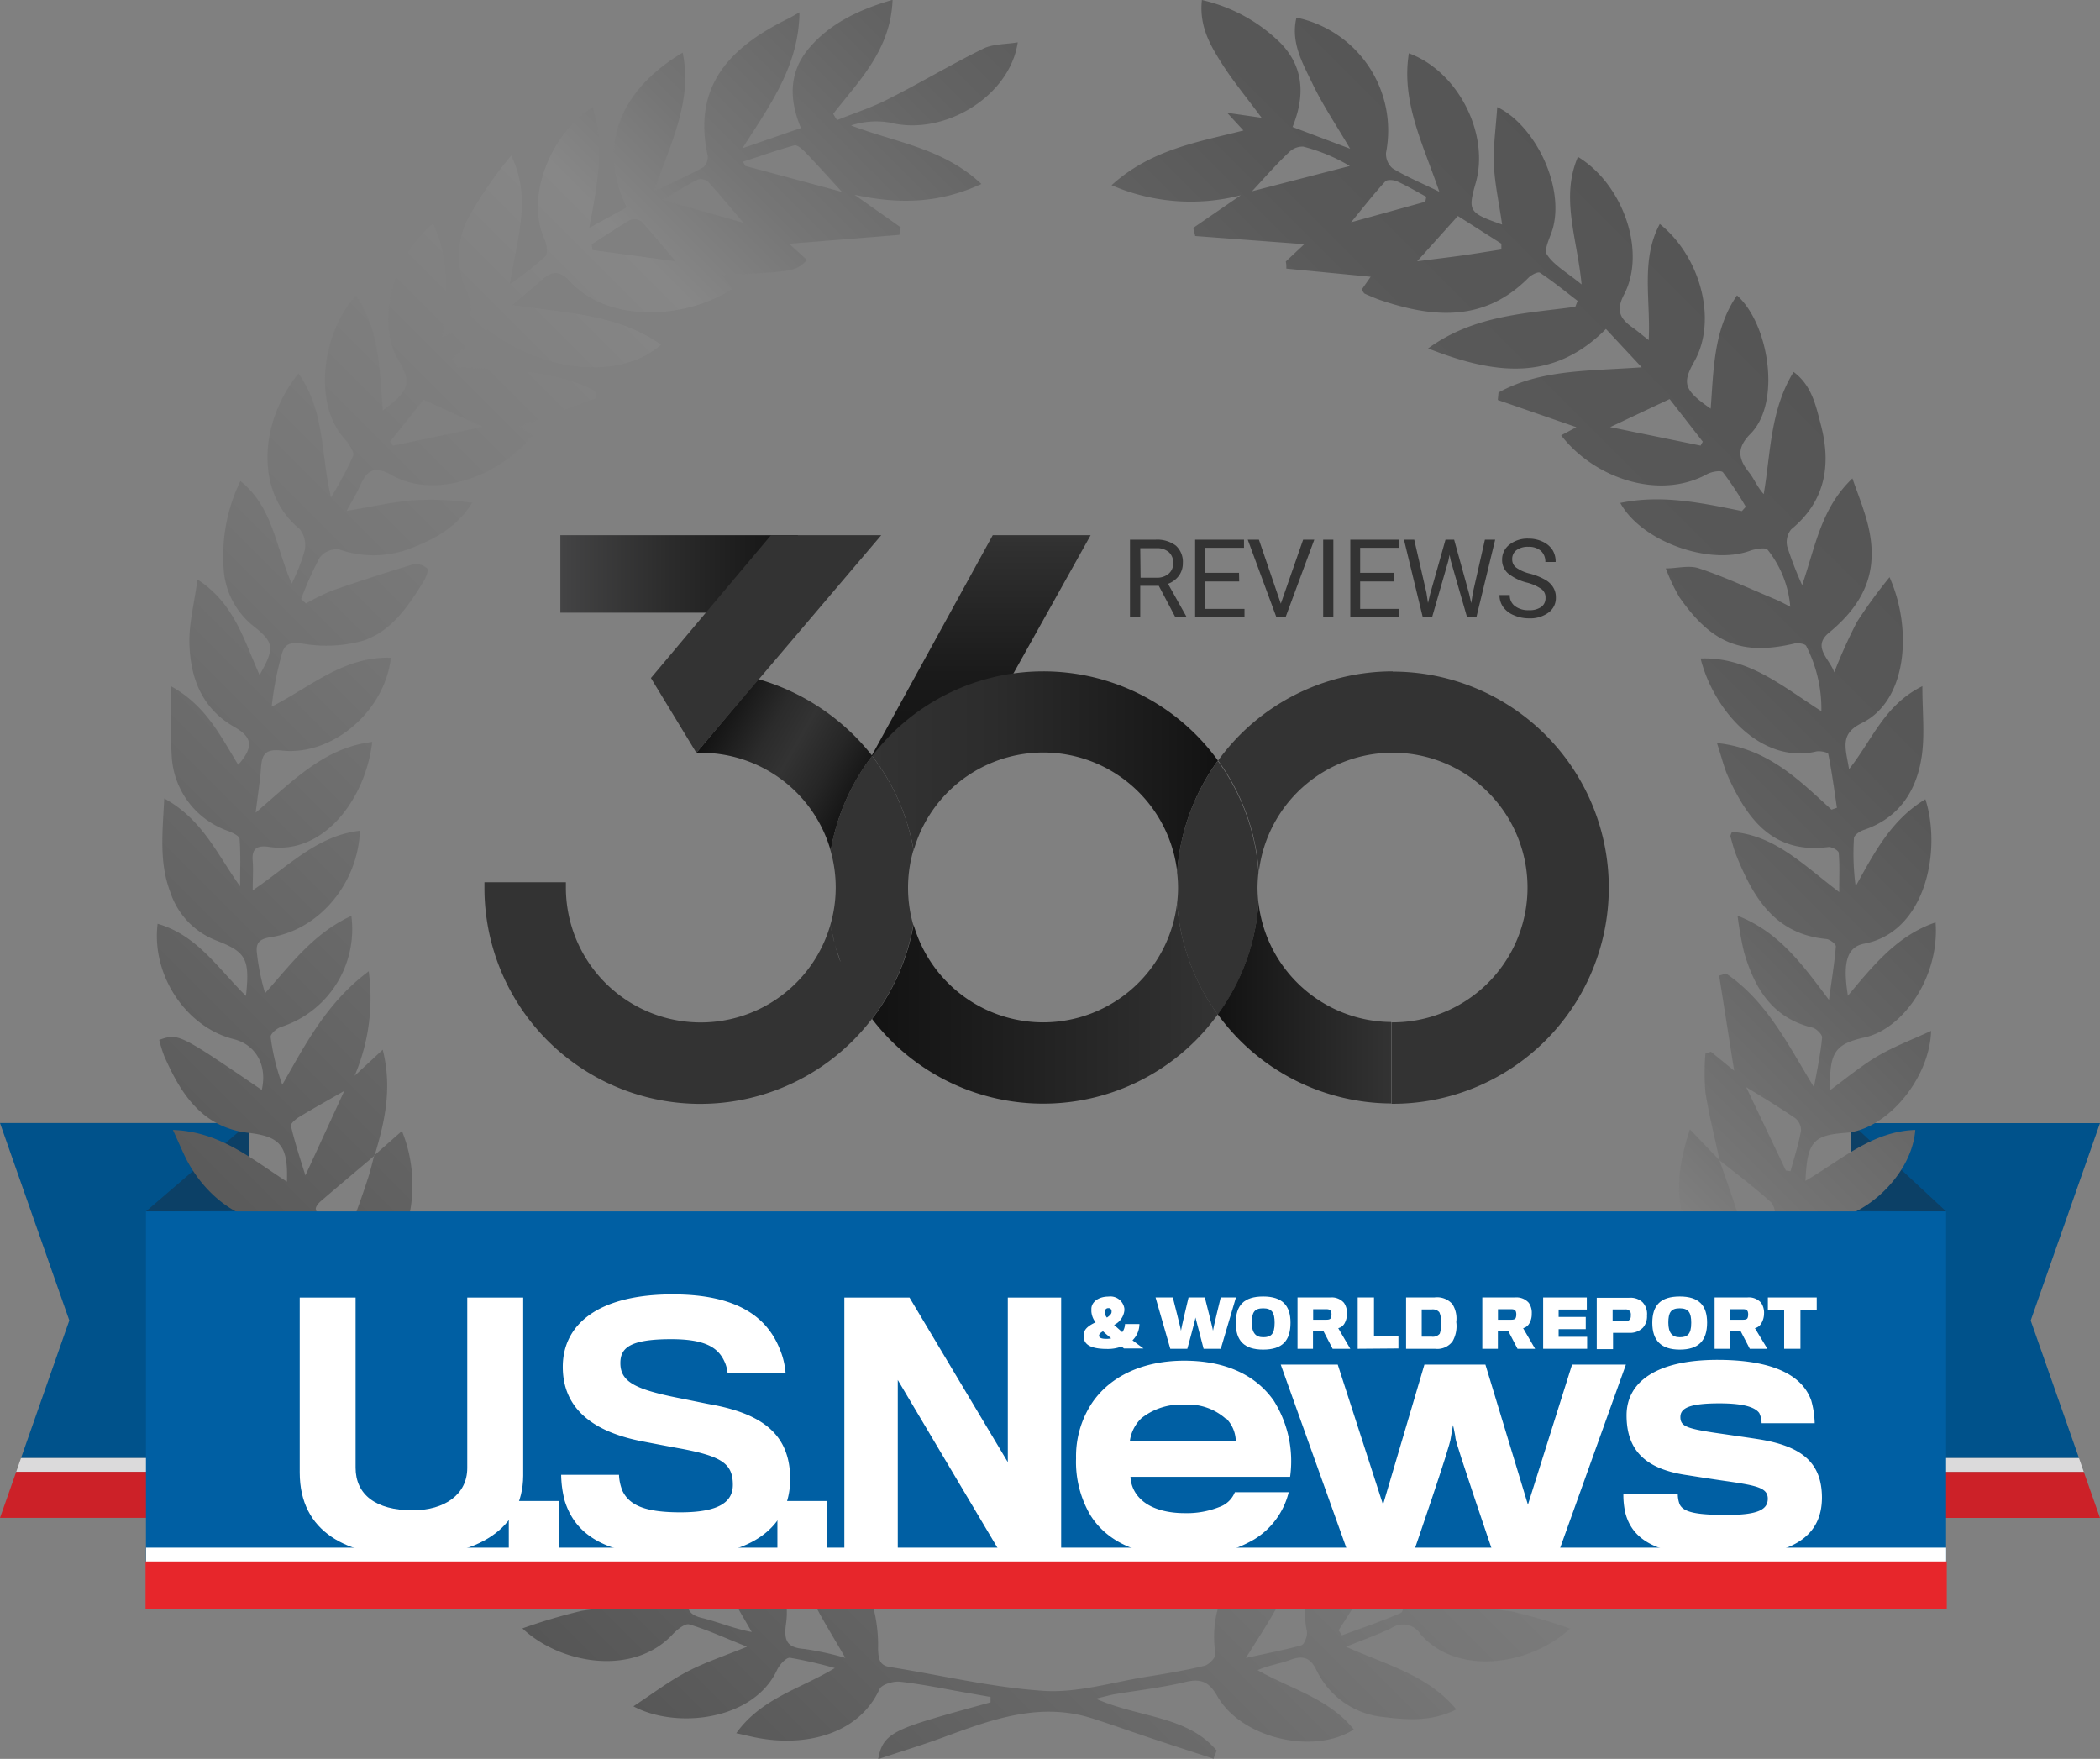 <svg xmlns="http://www.w3.org/2000/svg" xmlns:xlink="http://www.w3.org/1999/xlink" viewBox="0 0 257.84 215.95"><rect x="0" y="0" width="257.84" height="215.95" fill="#808080" stroke="none"/><defs><style>.cls-1{fill:#00528b;}.cls-2{fill:#dbdadb;}.cls-3{fill:#cc2128;}.cls-4{fill:#0c4066;}.cls-5{fill-rule:evenodd;fill:url(#linear-gradient);}.cls-6{fill:#005fa3;}.cls-7{fill:#fff;}.cls-8{fill:#e7262b;}.cls-9{fill:#333;}.cls-10{fill:url(#linear-gradient-2);}.cls-11{fill:url(#linear-gradient-3);}.cls-12{fill:url(#linear-gradient-4);}.cls-13{fill:none;}.cls-14{fill:url(#linear-gradient-5);}.cls-15{fill:url(#linear-gradient-6);}.cls-16{fill:url(#linear-gradient-7);}</style><linearGradient id="linear-gradient" x1="49.5" y1="188.35" x2="207.42" y2="30.44" gradientUnits="userSpaceOnUse"><stop offset="0" stop-color="#555"/><stop offset="0.34" stop-color="#757575"/><stop offset="0.59" stop-color="#878787"/><stop offset="0.66" stop-color="#757575"/><stop offset="0.77" stop-color="#636363"/><stop offset="0.87" stop-color="#585858"/><stop offset="1" stop-color="#555"/></linearGradient><linearGradient id="linear-gradient-2" x1="88.06" y1="87.99" x2="105.62" y2="98.13" gradientUnits="userSpaceOnUse"><stop offset="0" stop-color="#121212"/><stop offset="0.05" stop-color="#161616"/><stop offset="0.32" stop-color="#2b2b2b"/><stop offset="0.5" stop-color="#333"/><stop offset="0.74" stop-color="#262626"/><stop offset="1" stop-color="#121212"/></linearGradient><linearGradient id="linear-gradient-3" x1="97.99" y1="70.47" x2="68.8" y2="70.47" gradientUnits="userSpaceOnUse"><stop offset="0" stop-color="#121212"/><stop offset="0.53" stop-color="#2b2b2b"/><stop offset="1" stop-color="#444445"/></linearGradient><linearGradient id="linear-gradient-4" x1="120.45" y1="92.85" x2="120.45" y2="65.71" gradientUnits="userSpaceOnUse"><stop offset="0" stop-color="#121212"/><stop offset="0.37" stop-color="#1a1a1a"/><stop offset="0.94" stop-color="#303030"/><stop offset="1" stop-color="#333"/></linearGradient><linearGradient id="linear-gradient-5" x1="149.52" y1="94.75" x2="107.08" y2="94.75" gradientUnits="userSpaceOnUse"><stop offset="0" stop-color="#121212"/><stop offset="0.15" stop-color="#191919"/><stop offset="0.65" stop-color="#2c2c2c"/><stop offset="1" stop-color="#333"/></linearGradient><linearGradient id="linear-gradient-6" x1="149.52" y1="123.17" x2="170.81" y2="123.17" gradientUnits="userSpaceOnUse"><stop offset="0" stop-color="#121212"/><stop offset="1" stop-color="#333"/></linearGradient><linearGradient id="linear-gradient-7" x1="107.07" y1="123.17" x2="149.52" y2="123.17" xlink:href="#linear-gradient-6"/></defs><title>Asset 1</title><g id="Layer_2" data-name="Layer 2"><g id="Layer_1-2" data-name="Layer 1"><polygon class="cls-1" points="0 137.88 30.55 137.88 30.55 179.02 2.58 179.02 8.51 162.12 0 137.88"/><polygon class="cls-2" points="30.55 180.71 1.99 180.71 2.58 179.02 30.55 179.02 30.55 180.71"/><polygon class="cls-3" points="30.55 186.36 0 186.36 1.99 180.71 30.55 180.71 30.55 186.36"/><polygon class="cls-4" points="30.55 148.69 30.55 137.88 17.92 148.73 30.55 148.69"/><polygon class="cls-1" points="257.84 137.89 227.29 137.89 227.29 179.02 255.26 179.02 249.33 162.13 257.84 137.89"/><polygon class="cls-2" points="227.29 180.72 255.85 180.72 255.26 179.02 227.29 179.02 227.29 180.72"/><polygon class="cls-3" points="227.29 186.37 257.84 186.37 255.85 180.72 227.29 180.72 227.29 186.37"/><polygon class="cls-4" points="227.29 148.69 227.29 137.89 238.94 148.73 227.29 148.69"/><path class="cls-5" d="M211.14,142.48c-.6-2.8-1.31-5.58-1.75-8.4a29.69,29.69,0,0,1,0-4.72l.68-.23,2.85,2.32c-.64-4.08-1.24-7.87-1.84-11.67l.86-.25c5,3.41,7.54,8.65,10.78,13.95.37-2,.81-4.06,1-6.11,0-.37-.7-1.08-1.18-1.2-4.94-1.18-7.12-4.85-8.41-9.28a44.32,44.32,0,0,1-.79-4.46c5.09,2,7.88,5.89,11.22,10.33.36-2.61.69-4.59.85-6.57,0-.28-.73-.86-1.16-.9-6.36-.6-9-5.12-11.09-10.33-.29-.73-.48-1.51-.7-2.27,0-.07,0-.15.19-.55,5.2.38,8.72,4,13.17,7.39,0-2,.07-3.4-.06-4.81,0-.29-.86-.77-1.27-.72-6.73.87-9.89-3.33-12.29-8.59-.52-1.14-.8-2.39-1.39-4.18,6.3.67,10.1,4.57,14.06,8.18l.67-.23c-.33-2.2-.62-4.41-1.06-6.59,0-.21-1-.43-1.49-.32-6.73,1.57-12.58-5-14.19-11.42,5.87-.21,10,3.4,14.83,6.47a16.9,16.9,0,0,0-1.86-8c-.13-.28-1-.41-1.43-.31-6.4,1.5-10.13.06-14.13-5.67a22.66,22.66,0,0,1-1.68-3.55c1.38,0,2.88-.43,4.1,0,3.17,1.06,6.22,2.49,9.31,3.78.49.2,1,.47,1.87.93a12.88,12.88,0,0,0-2.78-7c-.24-.32-1.48-.12-2.15.12-5,1.83-13.34-1.12-15.94-5.87,5.11-1.06,10,0,14.94,1,.15-.18.31-.35.47-.53a41.84,41.84,0,0,0-2.8-4.23c-.24-.29-1.46-.07-2,.25-5.84,3.17-13.79.51-17.87-4.79l1.87-1-9.65-3.34.09-.92c5.19-2.85,11-2.62,17.58-3.09l-4.39-4.71c-6.56,6.61-13.84,5.53-21.84,2.39,5.66-4.11,12-4.28,18.08-5.11.09-.24.18-.48.28-.73-1.53-1.16-3-2.38-4.62-3.45-.23-.16-1,.23-1.38.58-5.35,5.44-11.59,5-18.12,2.81-.68-.23-1.33-.52-2-.81-.13-.06-.2-.24-.4-.49.35-.52.74-1.06,1.11-1.6l-10.35-1c0-.29,0-.58-.07-.87l2.27-2.13-13.39-1-.24-1,5.82-4a24.48,24.48,0,0,1-15.85-1.24c4.87-4.42,10.64-5.3,16.19-6.72l-2-2.17,0,0,4.23.61c-1.88-2.54-3.55-4.55-4.94-6.75S147.22,3.18,147.57,0a20.06,20.06,0,0,1,9.7,5.33c2.79,2.9,3,6.4,1.43,10.26l7.07,2.67c-1.77-3-3.37-5.38-4.59-7.92s-2.74-5.1-2-8.18a14.17,14.17,0,0,1,11,16.58,2.33,2.33,0,0,0,.8,1.93c1.63,1,3.4,1.73,5.74,2.87-2-5.87-4.69-11-3.74-17,6.06,2.23,9.91,9.9,8.22,15.89-1,3.5-.87,3.7,3.23,5.14-.35-2.51-.87-4.81-1-7.13s.24-4.74.4-7.29c4.48,2.11,8.25,9.48,6.85,14.81-.3,1.12-1.17,2.64-.74,3.3.86,1.32,2.43,2.17,4.25,3.66-.53-5.66-2.62-10.62-.45-15.66,5.52,3.35,8.41,11.57,5.69,16.85-1.06,2-.54,3,1,4.09.55.38,1.05.83,2,1.56.25-5.06-1-9.85,1.36-14.26,5,4,7.09,11.8,4.25,16.86-1.54,2.73-1.28,3.53,2,5.82.37-4.89.36-9.75,3.23-13.91,3.92,3.49,5.47,13.18,1.65,17-1.67,1.69-1.55,3-.19,4.71.64.79,1,1.78,1.82,2.69.87-5,.77-10.31,3.67-15,2.25,1.66,2.74,4.17,3.34,6.46,1.3,4.92.59,9.4-3.64,12.87a2.48,2.48,0,0,0-.48,2.12,44.63,44.63,0,0,0,1.83,4.72c1.66-4.85,2.33-9.44,6.17-13.1.58,1.64,1.08,2.92,1.49,4.23,2,6.19.6,10.62-4.37,14.72-2.12,1.75.1,3.21.65,4.86A63.73,63.73,0,0,1,228,76.36a60.55,60.55,0,0,1,4-5.49c2.8,6.26,2.23,15.15-3.41,17.91-2.73,1.34-2,3-1.56,5.66,2.88-3.62,4.31-7.87,9-10.19,0,3.14.31,5.89-.07,8.55-.62,4.29-2.78,7.65-7.18,9.12-.46.15-1.13.63-1.15,1a30,30,0,0,0,.21,5.89c2.27-4.09,4.37-8.16,8.56-10.68,2,6.2.09,16.29-7.51,17.73-2.14.41-2.66,2.35-2,6.39,3.14-3.76,6.09-7.42,10.76-9,.51,6.51-3.83,13-8.66,14.11-3.79.83-4.38,1.92-4.29,6.49,2-1.48,3.83-3,5.83-4.18s4.18-2,6.57-3.1c-.16,5.81-5.39,12.16-10.52,12.52-4,.28-4.7,1.17-4.9,5.89,4.39-2.56,8.18-6.08,13.48-6.25-.46,6.06-7.35,12-13.14,11.19-2.16-.29-2.87.39-3.39,2.22-.43,1.5-1.18,2.91-1.6,4.57,4.73-2.56,9.39-5,14.94-5.11-1.8,6.43-9.58,11.81-15.22,9.51-1.32-.55-2.11-.07-2.68,1.16-.77,1.65-1.63,3.27-2.8,5.6,5.25-2.39,9.6-5.46,15-5.08-1.19,6.27-9.62,11.38-15.48,9.33-1.7-.6-2.48-.27-3.34,1.05-.68,1-1.55,2-2.22,3.21,4.79-1,9.37-3.44,14.81-2.12-2.67,4.43-6.43,6.67-11.14,8.39l3.5.67c-3.66,4-7.39,7-12.84,7l3.05,1.47c-4,4.62-12.12,7.54-17.73,3.26a3.73,3.73,0,0,0-3-.21,9.23,9.23,0,0,0-3.62,2.43,67,67,0,0,1,7.25.56,66.58,66.58,0,0,1,7.27,2.13c-5,4.59-13.9,5.81-18.37.68a2.52,2.52,0,0,0-3.52-.78c-1.61.8-3.32,1.39-5.62,2.32,5,2.26,10,3.45,13.54,7.7-3,1.5-5.94,1.3-8.78.95a10.21,10.21,0,0,1-8.38-5.75c-.75-1.57-1.67-1.87-3.24-1.28-1.25.47-2.61.64-4,1.26,4.06,2.31,8.76,3.47,11.81,7.28-4.9,3.16-13.81,1.09-16.75-4.08-1.05-1.84-2.08-2.2-4-1.73-2.8.67-5.69,1-8.54,1.47-.59.1-1.16.27-2.38.56,5.31,2.37,11.21,2.06,14.83,6.37-.12.33-.25.66-.38,1-2.53-.82-5.05-1.64-7.57-2.48s-4.85-1.68-7.29-2.46c-6.52-2.09-12.49.17-18.47,2.37-2.52.92-5.08,1.7-7.84,2.62.42-2.56,1.56-3.4,6.2-4.82,2.51-.77,5.06-1.44,7.59-2.15,0-.22,0-.44,0-.66l-2.78-.49c-2.77-.48-5.53-1.07-8.32-1.38-.83-.09-2.26.32-2.53.91-2.5,5.43-8.73,7-14.47,6.07-.94-.15-1.87-.39-3.12-.66,3.09-4.32,7.89-5.44,12.1-8A52.68,52.68,0,0,0,97,203.54c-.47-.06-1.29.85-1.59,1.49-2.91,6.25-12.4,7.27-17.64,4.47,2.34-1.54,4.35-3.07,6.55-4.23s4.46-1.89,7.4-3.09c-2.84-1.13-4.92-2.1-7.1-2.74-.53-.15-1.52.67-2.07,1.26-4.8,5.12-13.73,3.64-18.41-.77a68.65,68.65,0,0,1,7.22-2.14c2.33-.42,4.76-.36,7.43-1a35.37,35.37,0,0,1-3.71-2.09c-1.66-1.21-2.6.09-3.79.8-4.34,2.6-8.64,1.87-12.82-.39A52.08,52.08,0,0,1,53.87,192l3.67-1.7c-5.4,0-9.24-2.87-12.89-6.82l2.76-1c-4.34-1.81-8.1-3.92-10.54-8.34,5.45-1.11,10,1.07,14.94,2-1.07-1.35-2.07-2.78-3.27-4-.33-.34-1.32-.3-1.9-.11-6.49,2.14-13.29-1.83-16-9.19,5.57-.4,9.89,2.6,14.81,4.45a60.45,60.45,0,0,0-3.11-5.78c-.3-.44-1.73-.41-2.52-.18-5.94,1.69-13.11-3.61-14.67-9.66,5.52,0,10.06,2.66,15.25,5.49-1.07-2.61-1.81-4.61-2.73-6.52a1.91,1.91,0,0,0-1.62-.83c-4.84,1.23-10.12-1.9-13-7.16-.59-1.11-1.06-2.29-1.82-3.92,5.81.2,9.71,3.61,14,6.35.16-4.46-.84-5.55-4.78-6-5.62-.68-8.24-4.76-10.28-9.41a15.38,15.38,0,0,1-.62-2c2.38-.81,2.38-.81,12.59,6.15.7-3-.7-5.55-3.45-6.24-5.82-1.46-10.11-7.81-9.34-14.16,4.85,1.38,7.44,5.51,10.85,8.86.5-4.6,0-5.41-3.7-6.83a9.57,9.57,0,0,1-5.6-5.94c-1.38-3.66-.94-7.35-.73-11.47,4.72,2.57,6.53,6.93,9.31,10.78,0-1.94.08-3.88-.06-5.8,0-.38-.89-.8-1.43-1a10.31,10.31,0,0,1-6.9-9.07,85.54,85.54,0,0,1-.05-8.67c4.32,2.42,6.07,6.17,8.21,9.62,1.92-2.19,1.75-3.38-.47-4.64-4.1-2.33-5.47-6.2-5.53-10.56,0-2.35.61-4.72,1-7.54,4.51,2.89,5.71,7.47,7.62,11.72,1.89-3.32,1.79-4-.74-6a9.71,9.71,0,0,1-3.67-7.05,21.08,21.08,0,0,1,2.06-10.77c4,3.22,4.3,8,6.29,12.6a22.87,22.87,0,0,0,1.61-4.1,3.24,3.24,0,0,0-.63-2.61c-5.53-4.5-4.94-13.14-.15-19.09,3.28,4.57,2.73,9.91,4,15.21a45,45,0,0,0,2.71-5.07c.2-.51-.55-1.57-1.09-2.18-4-4.46-2.51-13.35,1.45-17.51,2.94,4.26,2.88,9.18,3.3,14.07C50.26,48,50.61,47,48.86,44.11c-2.53-4.26-.94-12.35,4.31-16.66,2.14,4.52,1.68,9.17,1.14,13.85,3.3-.92,4.21-2.76,3-5.55a10,10,0,0,1,.12-8.85,47.08,47.08,0,0,1,5.34-7.8c2.54,5.22.72,10.16-.17,15.8a45.24,45.24,0,0,0,4.33-3.39c.35-.35.22-1.49-.06-2.1-2.52-5.48,1.09-13.35,5.88-16.22,1.55,4.8.59,9.49-.4,14.79l4.6-2.52c-3.65-7.54-.82-14.41,6.87-19,1.23,6-1.48,11.13-3.55,17.07,2.45-1.2,4.31-2,6.09-3a1.69,1.69,0,0,0,.53-1.43C85,10.42,89.78,5.72,96.77,2.29c.28-.14.55-.3,1.39-.77-.09,6.53-3.5,11.21-7,16.68l7.18-2.48c-1.45-3.47-1.51-6.8.94-9.74s5.95-4.75,10.31-6c-.22,6.12-4.1,9.91-7.29,14,.15.26.31.52.47.77,2-.82,4.14-1.5,6.1-2.49,4-2,7.83-4.31,11.84-6.28,1.21-.6,2.76-.53,4.25-.78-1,6.72-9.14,11.54-15.7,9.85a10,10,0,0,0-4.77.35c5.38,2.08,11.29,2.75,16,7.19-5,2.31-9.84,2.56-15.56,1.33l5.66,4c-.06.31-.11.61-.17.92L96.9,29.93l2.19,2c-1.48,1.41-1.48,1.41-10.39,1.85l1.22,1.68c-5.6,3.69-15.12,4.3-19.91-.88-1.36-1.47-2.31-1.29-3.57-.13-1,.89-2,1.71-3.55,3,6.72,1,13,1.13,18.27,4.87-4.87,4.34-14.37,3.53-21.32-1.9l-4.41,3.65.72,1c5.76.36,11.63.23,16.91,2.92.06.29.11.59.17.89l-9.44,3.46,1.58,1.13c-4.24,5.21-12.07,7.81-17.22,4.89-2-1.12-3-.81-3.87,1.14-.43,1-1,1.89-1.72,3.23,3-.5,5.52-1.07,8-1.29a34.94,34.94,0,0,1,7.41.29c-1.79,2.91-4.48,4.4-7.35,5.52a12.68,12.68,0,0,1-9,.2,2.67,2.67,0,0,0-2.36,1,41.21,41.21,0,0,0-2.29,5.11c.2.18.4.36.61.53a28.43,28.43,0,0,1,3.23-1.59q5-1.73,10-3.23a2.11,2.11,0,0,1,1.66.54c.17.14-.12,1-.39,1.46-1.91,3.1-4,6.28-7.58,7.42a16.83,16.83,0,0,1-7.21.36c-1.54-.22-2.32-.12-2.7,1.31a38.78,38.78,0,0,0-1.23,6.4c4.79-2.44,8.88-6.2,14.63-6-.74,6.59-7.2,12.09-13.41,11.39-1.92-.21-2.42.4-2.53,2.07s-.38,3.23-.66,5.56c4.68-4,8.47-8,14.31-8.68-.8,6.94-5.92,13.88-12.67,12.88-1.42-.21-2.16.17-2,1.75.08,1,0,2,0,3.58,4.45-3,7.94-6.73,13.16-7.31-.23,6.44-5,12.15-10.94,13.06-1.33.21-1.89.65-1.7,2a27.53,27.53,0,0,0,1,4.88c3.23-3.63,6-7.39,10.59-9.49a12.61,12.61,0,0,1-8.68,13.65c-.51.18-1.27.85-1.23,1.21a27,27,0,0,0,1.43,5.87c2.9-5.07,5.48-10.1,10.61-13.93a24.34,24.34,0,0,1-1.73,12.83l3.45-3.2c1.2,4.74.24,8.87-1,13-2.21,1.87-4.43,3.73-6.63,5.62-.28.24-.66.72-.58,1,.74,2.22,1.57,4.41,2.38,6.61a100.65,100.65,0,0,0,4-10.39c.32-.93.53-1.9.79-2.86l3.4-3c2.63,6.4,1.39,15.2-5.09,19-.56.33-1.17,1.53-1,2,.93,2.18,2.14,4.25,3.62,7,2.27-6.25,3.14-12.41,8.37-16.8.2,1.26.45,2.51.59,3.77.69,6-.4,11.37-6,14.92-.39.25-.81,1.24-.64,1.49a38.8,38.8,0,0,0,4.6,5.55c1-6.32,1.51-12.58,5.17-18.12,4.06,5.23,3.4,14.65-1.27,18.89-1.59,1.44-1.56,2.29,0,3.55s2.7,2.45,4.28,3.9c.17-3.6.29-6.82.49-10a21.62,21.62,0,0,1,2.8-9.5,18.61,18.61,0,0,1,3.39,10.88,12.2,12.2,0,0,1-4.83,10.09l6.4,4.79a93.71,93.71,0,0,1-.62-9.68,81.63,81.63,0,0,1,1.37-9c5.46,5.06,6.17,11.74,2.51,20.66l6.81,3.91c-.75-3.58-1.54-6.35-1.85-9.17a79.48,79.48,0,0,1-.06-8.17l1.14-.39a79.79,79.79,0,0,1,4.5,6.79,11.78,11.78,0,0,1,.79,10.43c-.62,1.48-.59,2.53,1.36,3s4,1.34,6.12,1.72c-3-5.2-6.12-10.11-6.72-16.19,6.12.92,11.85,8.88,10.93,15.17-.3,2.14.14,2.95,2.28,3.11a37.11,37.11,0,0,1,5,1.09c-1.72-3-3.29-5.43-4.45-8a36,36,0,0,1-2.41-8.18c4.52,1.67,8,4.36,9.88,8.59a18.73,18.73,0,0,1,1,6.55c.06,1.24.19,2,1.55,2.18,6.26,1,12.49,2.5,18.79,2.91,4.07.26,8.25-1,12.37-1.69,2.46-.39,4.92-.8,7.34-1.38.56-.13,1.42-1,1.36-1.47-1-7.29,3.15-11.56,8.64-15.08.53-.33,1.1-.6,2.21-1.19-.21,6.53-3.67,11.23-7.09,16.77,2.73-.6,4.8-1,6.8-1.55.38-.11.79-1.2.68-1.74-1.64-7.69,5.08-14.14,10.9-16.42-.42,6.4-3.81,11.31-7,16.31l.41.62c2.42-.89,4.86-1.72,7.22-2.74.32-.14.49-1.36.27-1.88-2.66-6.28,1-13.93,5.86-17.76,1.47,5.92,0,11.45-1.63,17.77,2.54-1.43,4.5-2.42,6.3-3.65.29-.21.11-1.57-.24-2.18-3.49-6-1.4-13.13,2.54-18.16.07-.09.29-.07.66-.14,2.25,5.66,1.34,11.58,1,18.2l6.25-4.65c-6.88-6.53-5.41-13.5-1.73-21,2.58,2.76,2.79,6.11,3.18,9.21s.09,6.52.09,9.79l.7.32c1.69-1.61,3.43-3.18,5-4.9.23-.25,0-1.42-.43-1.73-5.88-4.74-5.12-12.72-2.83-18.66.1-.25.45-.4.95-.83,3.53,5.61,4.45,11.7,5.12,18.38l5.26-6.4c-7.88-4.9-8.67-11.82-6.45-20.26,4.76,4.93,6.15,10.87,8.26,17,1.26-2.4,2.55-4.79,3.74-7.23.11-.24-.31-.88-.64-1.15-7-5.8-8.56-10.93-5.73-19.47l3.63,3.79c.82,2.39,1.68,4.76,2.43,7.16.6,1.9,1.05,3.83,1.57,5.75a20.66,20.66,0,0,0,2.73-5.82,2.19,2.19,0,0,0-.36-1.89C215.49,145.83,213.3,144.18,211.14,142.48ZM52,49.07l-4.11,5.16.39.49,11-2.31Zm51.37-25.51c-1.54-1.68-3-3.31-4.52-4.89-.36-.38-1-.92-1.33-.82-2.12.58-4.2,1.33-6.29,2l.27.52ZM205,49l-7.3,3.44,11.1,2.27.27-.48ZM153.73,23.48l12-3.1A21.61,21.61,0,0,0,160,18a2.37,2.37,0,0,0-1.79.75C156.67,20.2,155.28,21.81,153.73,23.48Zm-70.79,8.6c-1.48-1.76-2.77-3.36-4.15-4.86A1.51,1.51,0,0,0,77.38,27c-1.61.94-3.15,2-4.72,3,0,.24.07.47.1.7ZM179,26.52l-5,5.56c2-.26,3.74-.46,5.45-.7s3.26-.5,4.89-.75c0-.24,0-.47,0-.71Zm40.27,117.19.57.09c.45-1.66,1-3.31,1.29-5a1.88,1.88,0,0,0-.73-1.53c-2-1.35-4-2.58-6-3.79Zm-177-9.77c-2.13,1.22-3.86,2.18-5.54,3.2-.44.27-1.11.84-1,1.12.43,1.84,1,3.64,1.77,6.05Zm49-106.59c-1.59-1.87-2.9-3.46-4.29-5a1.41,1.41,0,0,0-1.26-.32c-1.32.65-2.57,1.44-4.41,2.5ZM175,24.77l.12-.61c-1.17-.63-2.32-1.32-3.53-1.87-.44-.2-1.28-.29-1.52,0-1.4,1.52-2.67,3.16-4.18,5ZM51,182.57,59.32,184C56.79,180,55.57,179.76,51,182.57Zm146.57,1.49,8.78-1.54C200.61,179.85,200.6,179.86,197.54,184.06Zm-8.18,6.69,7.52-.52C194.18,187,193.07,187,189.36,190.75ZM60,190.23l8.16.51C64.1,187,63.38,186.92,60,190.23Z"/><rect class="cls-6" x="17.92" y="148.73" width="221.02" height="43.05"/><g id="U.S.News"><path class="cls-7" d="M50.45,191.07c-7.82,0-13.65-2.93-13.65-10.28V159.31h6.86V180.2c0,3.29,2.46,5.23,7,5.23,3.93,0,6.71-1.94,6.71-5.19V159.31h6.87v21.87C64.19,187.82,58.47,191.07,50.45,191.07Z"/><path class="cls-7" d="M62.47,190.68v-6.39h6.12v6.39Z"/><path class="cls-7" d="M83.51,191.11c-9.49,0-12.91-2.86-14.17-6.83a13.23,13.23,0,0,1-.44-3.21H76a5.77,5.77,0,0,0,.44,2c.88,1.82,2.94,2.61,7.11,2.61,4.77,0,6.43-1.3,6.43-3.37,0-2.58-1.31-3.5-6.39-4.45-.91-.16-3.22-.6-4.6-.87-6.12-1.15-9.89-4-9.89-9.17s4.28-8.9,13.5-8.9c7.86,0,11.55,2.74,13.14,6.71a9.64,9.64,0,0,1,.72,3H89.34a4.34,4.34,0,0,0-.43-1.55c-.83-1.75-2.54-2.66-6.51-2.66-5.2,0-6.23,1.15-6.23,2.94,0,2.3,1.86,3.21,7,4.25,1.58.31,3.64.75,4.36.87,6.24,1.19,9.49,3.77,9.49,9.14C97,187.3,92.52,191.11,83.51,191.11Z"/><path class="cls-7" d="M95.45,190.68v-6.39h6.12v6.39Z"/><path class="cls-7" d="M122.85,190.68l-12.62-21.25v21.25h-6.56V159.31h8l12.07,20.21V159.31h6.55v31.37Z"/><path class="cls-7" d="M154,189a15.67,15.67,0,0,1-8.58,2.11c-5.14,0-9.3-1.52-11.53-5.06a12.89,12.89,0,0,1-1.77-7,11.83,11.83,0,0,1,2-6.86c2.23-3.24,6.23-5.13,11.28-5.13,5.3,0,8.92,1.93,11,4.92a13.93,13.93,0,0,1,2,9.34H138.8a4,4,0,0,0,1.26,2.74c1,1,2.86,1.72,5.39,1.72a10.71,10.71,0,0,0,4.25-.75,3.18,3.18,0,0,0,1.92-1.82h6.61A9.42,9.42,0,0,1,154,189Zm-3.45-14.77a6.94,6.94,0,0,0-5.09-1.77,7.82,7.82,0,0,0-5.3,1.65,4.77,4.77,0,0,0-1.43,2.77h13A4.09,4.09,0,0,0,150.58,174.18Z"/><path class="cls-7" d="M191.33,190.68h-8s-4.54-13.3-4.62-14.06c0-.29-.31-1.66-.31-1.66s-.24,1.37-.28,1.62c0,.8-4.59,14.1-4.59,14.1h-8l-8.28-23.14h7l5.56,17.2,5.08-17.2h7.49l5.22,17.2,5.42-17.2h6.61Z"/><path class="cls-7" d="M212.06,191.1c-7.82,0-11.52-1.56-12.5-5.35a9.86,9.86,0,0,1-.24-2.31H206a3.66,3.66,0,0,0,.2,1.18c.43,1.09,2.19,1.38,5.85,1.38,3.83,0,5-.67,5-2s-1.39-1.6-4.8-2.11c-.88-.12-3.66-.54-5-.76-5.09-.71-7.54-2.94-7.54-7.36,0-4.12,3.7-6.81,11.15-6.81,6.35,0,10.35,1.64,11.53,5a11.14,11.14,0,0,1,.42,2.78h-6.52a3,3,0,0,0-.29-1.26c-.47-.63-1.69-1.18-4.88-1.18-3.71,0-4.8.59-4.8,1.68s.71,1.39,4,1.9c1.34.2,4.58.66,5.38.79,5.55.84,8,2.91,8,7.24C223.67,188.65,220.06,191.1,212.06,191.1Z"/></g><g id="_World_Report" data-name="&amp; World Report"><path class="cls-7" d="M137.79,163.56a1.74,1.74,0,0,0,.34-1h1.77a2.84,2.84,0,0,1-.85,2c.41.31.89.67,1.35,1H138l-.29-.24a4.76,4.76,0,0,1-1.73.3c-1.5,0-2.85-.27-2.91-1.43v-.33c0-.71.7-1.16,1.45-1.51a2.4,2.4,0,0,1-.52-1.33v-.32c0-.78.79-1.51,2.11-1.51a1.73,1.73,0,0,1,1.94,1.46,2.42,2.42,0,0,1,0,.27,2.25,2.25,0,0,1-1.26,1.75Zm-2.85.4c0,.3.28.42.94.42a2.44,2.44,0,0,0,.55-.06c-.36-.31-.74-.61-1-.87C135.14,163.61,134.94,163.78,134.94,164Zm1.54-2.86V161a.36.36,0,0,0-.4-.39.4.4,0,0,0-.42.41.49.49,0,0,0,0,.17,1,1,0,0,0,.25.58C136.23,161.55,136.46,161.34,136.48,161.1Z"/><path class="cls-7" d="M149.89,165.6h-2.11s-.94-3.63-1-3.84c0,.22-1,3.84-1,3.84h-2.09l-1.81-6.3H144s1,3.89,1,4.09c0-.2.93-4.09.93-4.09h2s1,3.89,1,4.09c0-.2.95-4.09.95-4.09h1.87Z"/><path class="cls-7" d="M158.45,162.39c0,2.22-1,3.31-3.36,3.31s-3.36-1.13-3.36-3.28,1-3.24,3.36-3.24S158.45,160.29,158.45,162.39Zm-1.95,0c0-1.24-.34-1.76-1.41-1.76s-1.39.5-1.39,1.76.48,1.79,1.4,1.79S156.5,163.84,156.5,162.43Z"/><path class="cls-7" d="M165.09,162.47a1.21,1.21,0,0,1-.78.6l1.48,2.53h-2.17l-1.11-2.14h-1.3v2.14h-1.9v-6.3h4a2,2,0,0,1,1.7.65,2.16,2.16,0,0,1,.37,1.34A2.36,2.36,0,0,1,165.09,162.47ZM163.41,161c-.09-.2-.28-.26-.56-.26h-1.62v1.29h1.66c.24,0,.45-.06.52-.22a1.34,1.34,0,0,0,.07-.4A.84.84,0,0,0,163.41,161Z"/><path class="cls-7" d="M166.7,165.6v-6.3h2V164h3v1.56Z"/><path class="cls-7" d="M176.19,165.6h-3.55v-6.3h3.46a2.5,2.5,0,0,1,2.23.82,3.32,3.32,0,0,1,.47,2.2,3.75,3.75,0,0,1-.45,2.36A2.33,2.33,0,0,1,176.19,165.6Zm.73-3.28a2.47,2.47,0,0,0-.2-1.21,1.07,1.07,0,0,0-.95-.34h-1.21v3.34h1.21a1.11,1.11,0,0,0,1-.36A3.28,3.28,0,0,0,176.92,162.32Z"/><path class="cls-7" d="M187.78,162.47a1.2,1.2,0,0,1-.77.6l1.47,2.53h-2.16l-1.11-2.14h-1.3v2.14H182v-6.3h4a2,2,0,0,1,1.7.65,2.1,2.1,0,0,1,.37,1.34A2.26,2.26,0,0,1,187.78,162.47ZM186.11,161c-.1-.2-.28-.26-.56-.26h-1.63v1.29h1.67c.24,0,.44-.06.51-.22a1.09,1.09,0,0,0,.07-.4A1,1,0,0,0,186.11,161Z"/><path class="cls-7" d="M189.47,165.6v-6.3h5.36v1.48h-3.46v.91h3.33v1.5h-3.33v.94h3.5v1.47Z"/><path class="cls-7" d="M201.73,163a2.22,2.22,0,0,1-1.74.64h-1.94v2h-2v-6.3H200a2.2,2.2,0,0,1,1.65.52,2.08,2.08,0,0,1,.57,1.65A2.1,2.1,0,0,1,201.73,163Zm-1.56-1.93a.61.61,0,0,0-.61-.3H198v1.45h1.52a.66.66,0,0,0,.64-.29.86.86,0,0,0,.07-.42A.82.82,0,0,0,200.17,161.06Z"/><path class="cls-7" d="M209.6,162.39c0,2.22-1.06,3.31-3.36,3.31s-3.37-1.13-3.37-3.28,1-3.24,3.37-3.24S209.6,160.29,209.6,162.39Zm-1.95,0c0-1.24-.34-1.76-1.41-1.76s-1.4.5-1.4,1.76.48,1.79,1.4,1.79S207.65,163.84,207.65,162.43Z"/><path class="cls-7" d="M216.26,162.47a1.23,1.23,0,0,1-.79.6L217,165.6h-2.16l-1.11-2.14h-1.31v2.14h-1.9v-6.3h4a2,2,0,0,1,1.71.65,2.16,2.16,0,0,1,.36,1.34A2.36,2.36,0,0,1,216.26,162.47ZM214.58,161c-.1-.2-.29-.26-.56-.26h-1.63v1.29h1.67c.23,0,.45-.06.51-.22a1.09,1.09,0,0,0,.07-.4A1,1,0,0,0,214.58,161Z"/><path class="cls-7" d="M221.06,160.81v4.79h-2v-4.79h-2V159.3h6v1.51Z"/></g><rect class="cls-7" x="17.94" y="190.02" width="221.01" height="2.03"/><rect class="cls-8" x="17.87" y="191.71" width="221.16" height="5.86"/><path class="cls-9" d="M142.28,71.93H140v3.86h-1.26V66.26h3.15a3.8,3.8,0,0,1,2.48.73,2.67,2.67,0,0,1,.86,2.14,2.57,2.57,0,0,1-.48,1.55,2.9,2.9,0,0,1-1.34,1l2.24,4v.08h-1.35Zm-2.24-1H142a2.16,2.16,0,0,0,1.49-.49,1.62,1.62,0,0,0,.55-1.3,1.71,1.71,0,0,0-.53-1.35,2.17,2.17,0,0,0-1.52-.48H140Z"/><path class="cls-9" d="M152.15,71.39H148v3.37h4.8v1h-6.06V66.26h6v1H148v3.07h4.13Z"/><path class="cls-9" d="M157.26,74.12,160,66.26h1.37l-3.53,9.53h-1.12l-3.52-9.53h1.37Z"/><path class="cls-9" d="M163.71,75.79h-1.25V66.26h1.25Z"/><path class="cls-9" d="M171.13,71.39H167v3.37h4.79v1h-6V66.26h6v1H167v3.07h4.13Z"/><path class="cls-9" d="M175.14,72.79l.19,1.25.27-1.13,1.88-6.65h1.06l1.84,6.65.26,1.15.2-1.28,1.48-6.52h1.26l-2.31,9.53h-1.14l-2-6.94-.15-.73-.15.73-2,6.94h-1.14l-2.31-9.53h1.26Z"/><path class="cls-9" d="M187.52,71.54a6,6,0,0,1-2.36-1.14,2.18,2.18,0,0,1-.73-1.67,2.3,2.3,0,0,1,.9-1.86,3.58,3.58,0,0,1,2.34-.74,4,4,0,0,1,1.75.38,2.9,2.9,0,0,1,1.19,1A2.67,2.67,0,0,1,191,69h-1.26a1.79,1.79,0,0,0-.55-1.37,2.25,2.25,0,0,0-1.55-.49,2.3,2.3,0,0,0-1.45.41,1.35,1.35,0,0,0-.52,1.14,1.23,1.23,0,0,0,.49,1,4.77,4.77,0,0,0,1.68.74,7.7,7.7,0,0,1,1.86.74,2.65,2.65,0,0,1,1,.94,2.32,2.32,0,0,1,.33,1.26,2.2,2.2,0,0,1-.91,1.85,3.8,3.8,0,0,1-2.41.7,4.51,4.51,0,0,1-1.83-.38,3,3,0,0,1-1.31-1,2.48,2.48,0,0,1-.46-1.48h1.26a1.62,1.62,0,0,0,.64,1.36,2.69,2.69,0,0,0,1.7.5,2.51,2.51,0,0,0,1.53-.4,1.32,1.32,0,0,0,.52-1.11,1.27,1.27,0,0,0-.49-1.08A5.51,5.51,0,0,0,187.52,71.54Z"/><path class="cls-10" d="M93.09,83.38,85.5,92.43l.54,0A16.56,16.56,0,0,1,102,104.46a26.44,26.44,0,0,1,5.1-11.65A27.46,27.46,0,0,0,93.09,83.38Z"/><polygon class="cls-11" points="68.8 65.71 68.8 75.23 93.91 75.23 97.99 65.71 68.8 65.71"/><polygon class="cls-12" points="106.99 92.85 121.89 65.71 133.91 65.71 119.47 91.57 106.99 92.85"/><path class="cls-13" d="M154.52,110.85a16.56,16.56,0,1,0,0-3.78c0,.62.09,1.25.09,1.89S154.56,110.23,154.52,110.85Z"/><path class="cls-14" d="M128.09,82.43a26.42,26.42,0,0,0-21,10.39,26.31,26.31,0,0,1,5.09,11.59,16.55,16.55,0,0,1,32.36,2.66,26.42,26.42,0,0,1,5-13.69A26.46,26.46,0,0,0,128.09,82.43Z"/><path class="cls-9" d="M154.4,109a16.82,16.82,0,0,1,.12-1.89,26.34,26.34,0,0,0-5-13.69,26.42,26.42,0,0,0-5,13.69,14.94,14.94,0,0,1,0,3.78,26.42,26.42,0,0,0,5,13.69,26.34,26.34,0,0,0,5-13.69A16.82,16.82,0,0,1,154.4,109Z"/><path class="cls-9" d="M171,82.43a26.5,26.5,0,0,0-21.44,10.95,26.34,26.34,0,0,1,5,13.69A16.55,16.55,0,1,1,171,125.52h-.15v10H171a26.53,26.53,0,0,0,0-53.06Z"/><path class="cls-15" d="M154.52,110.85a26.34,26.34,0,0,1-5,13.69,26.46,26.46,0,0,0,21.29,10.94v-10A16.54,16.54,0,0,1,154.52,110.85Z"/><polygon class="cls-9" points="79.92 83.25 94.66 65.71 108.2 65.71 85.5 92.43 79.92 83.25"/><path class="cls-9" d="M112.17,104.41a26.2,26.2,0,0,0-5.1-11.6,29.28,29.28,0,0,0-1.73,2.55l-.07.11a27.47,27.47,0,0,0-2,4.2l-.06.19a26.42,26.42,0,0,0-1.23,4.6h0a16.39,16.39,0,0,1,0,9h0A16.56,16.56,0,0,1,69.48,109c0-.23,0-.45,0-.68h-10c0,.23,0,.45,0,.68a26.5,26.5,0,0,0,47.54,16.14,29.44,29.44,0,0,1-1.73-2.56,29.44,29.44,0,0,0,1.73,2.56,26.5,26.5,0,0,0,5.11-11.59,16.49,16.49,0,0,1,0-9.1Zm-9,13.64c0,.07,0,.13.07.19.25.66.53,1.31.83,1.94a25.77,25.77,0,0,1-1.54-4.15C102.74,116.72,103,117.39,103.19,118.05Zm-.76-2.48c-.18-.69-.34-1.4-.46-2.11C102.09,114.17,102.25,114.88,102.43,115.57Zm1.85,5c.31.62.63,1.24,1,1.84C104.91,121.84,104.59,121.22,104.28,120.6Zm1,1.84.06.1Z"/><path class="cls-16" d="M128.09,125.52a16.56,16.56,0,0,1-15.92-12,26.45,26.45,0,0,1-5.1,11.58,26.44,26.44,0,0,0,42.45-.55,26.42,26.42,0,0,1-5-13.69A16.55,16.55,0,0,1,128.09,125.52Z"/></g></g></svg>